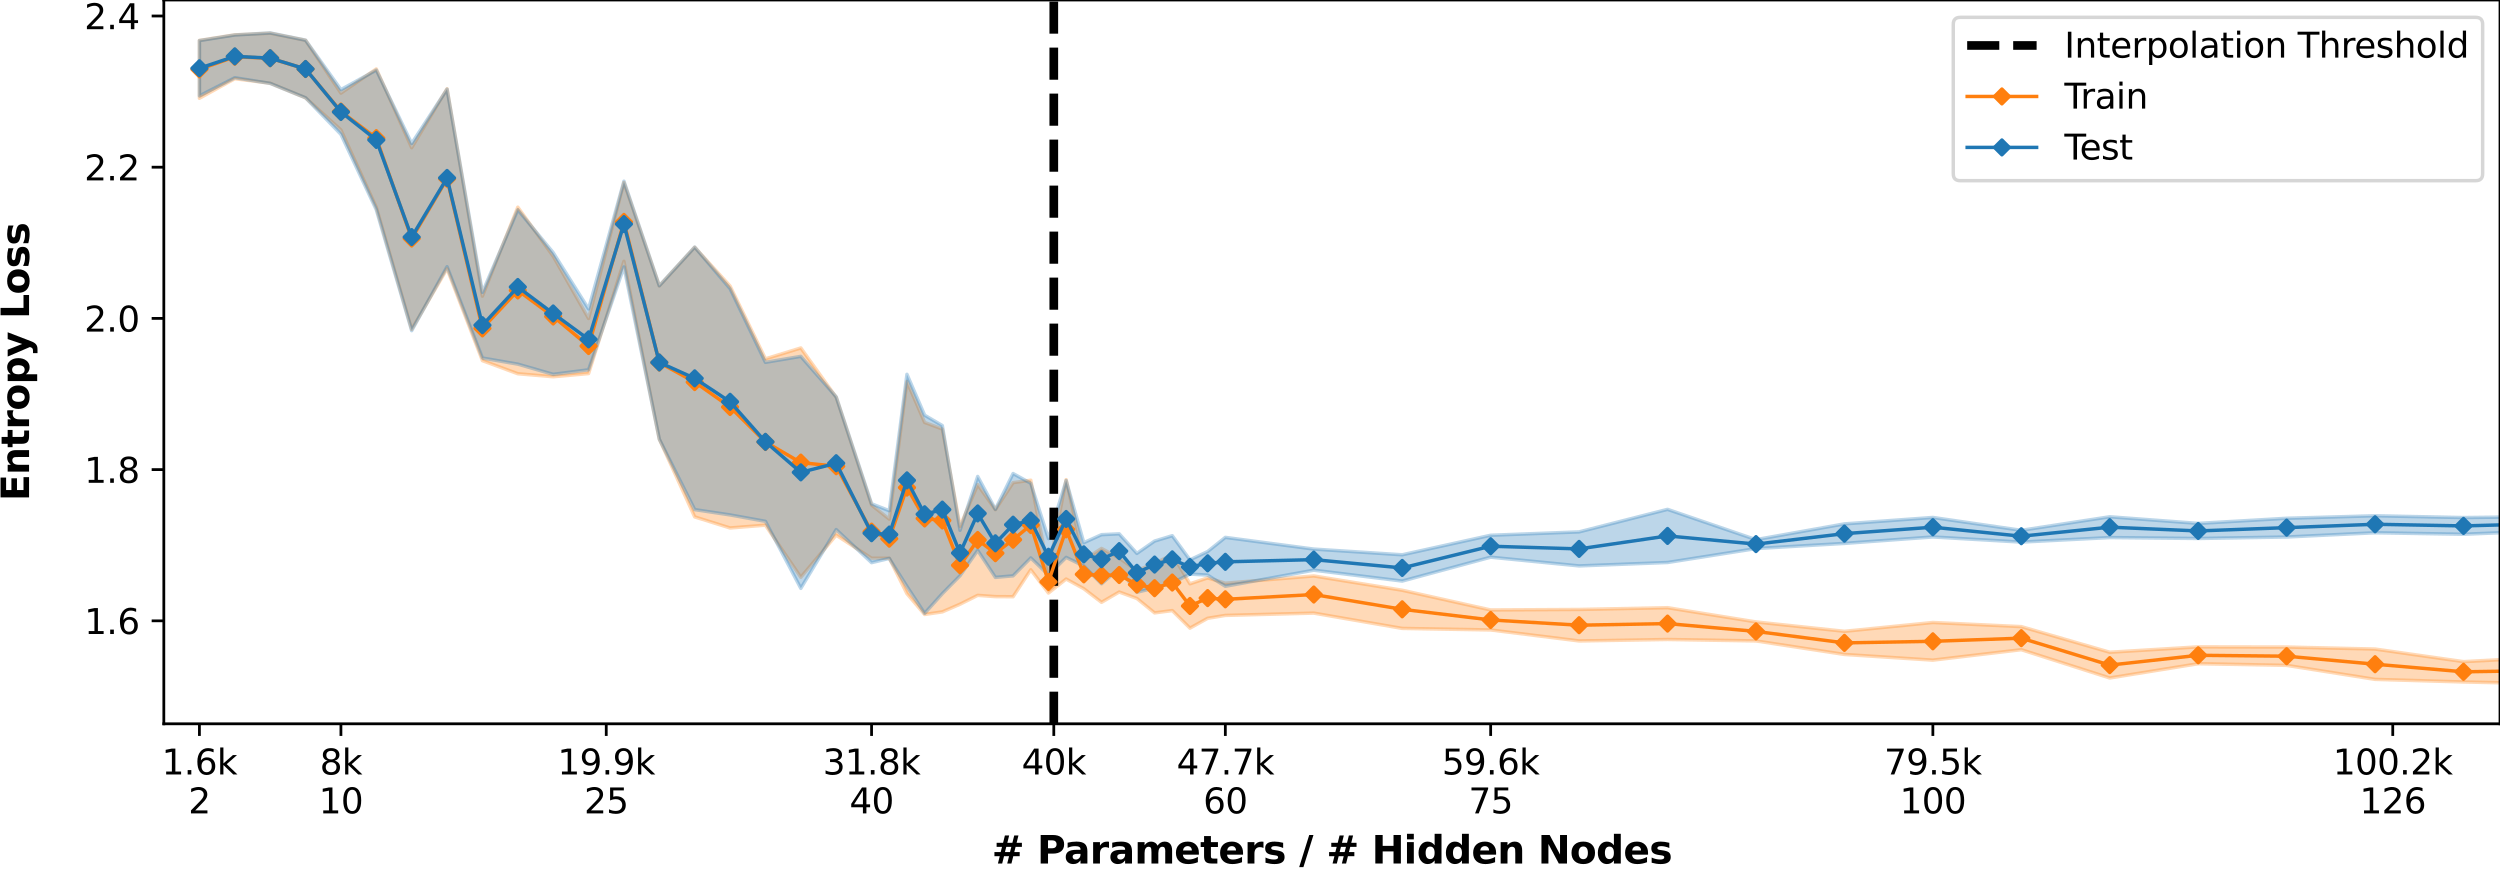 <?xml version="1.0" encoding="utf-8" standalone="no"?>
<!DOCTYPE svg PUBLIC "-//W3C//DTD SVG 1.1//EN"
  "http://www.w3.org/Graphics/SVG/1.1/DTD/svg11.dtd">
<svg xmlns:xlink="http://www.w3.org/1999/xlink" width="720pt" height="252pt" viewBox="0 0 720 252" xmlns="http://www.w3.org/2000/svg" version="1.1">
 <defs>
  <style type="text/css">*{stroke-linejoin: round; stroke-linecap: butt}</style>
 </defs>
 <g id="figure_1">
  <g id="patch_1">
   <path d="M 0 252 
L 720 252 
L 720 0 
L 0 0 
z
" style="fill: #ffffff"/>
  </g>
  <g id="axes_1">
   <g id="patch_2">
    <path d="M 47.18 208.456 
L 720 208.456 
L 720 0 
L 47.18 0 
z
" style="fill: #ffffff"/>
   </g>
   <g id="PolyCollection_1">
    <path d="M 57.432 11.641 
L 57.432 28.31 
L 67.621 22.667 
L 77.809 23.968 
L 87.998 28.157 
L 98.186 37.423 
L 108.375 59.704 
L 118.563 94.859 
L 128.751 77.409 
L 138.94 103.873 
L 149.128 107.638 
L 159.317 108.505 
L 169.505 107.588 
L 179.694 75.253 
L 189.882 126.491 
L 200.07 148.867 
L 210.259 152.06 
L 220.447 151.254 
L 230.636 166.247 
L 240.824 154.132 
L 251.012 160.766 
L 256.107 160.77 
L 261.201 170.983 
L 266.295 176.967 
L 271.389 176.221 
L 276.483 174.015 
L 281.578 171.462 
L 286.672 171.829 
L 291.766 171.864 
L 296.86 164.104 
L 301.955 170.79 
L 307.049 166.762 
L 312.143 169.561 
L 317.237 173.472 
L 322.331 170.497 
L 327.426 172.361 
L 332.52 176.512 
L 337.614 175.846 
L 342.708 180.909 
L 347.802 178.072 
L 352.897 177.242 
L 378.368 176.577 
L 403.839 180.983 
L 429.31 181.429 
L 454.781 184.594 
L 480.252 184.173 
L 505.723 184.589 
L 531.194 188.482 
L 556.665 190.122 
L 582.136 187.114 
L 607.607 195.262 
L 633.078 191.151 
L 658.549 191.627 
L 684.02 195.66 
L 709.491 196.408 
L 734.962 196.966 
L 760.433 197.574 
L 785.904 198.683 
L 811.375 198.981 
L 811.375 192.861 
L 811.375 192.861 
L 785.904 194.076 
L 760.433 192.916 
L 734.962 189.198 
L 709.491 190.553 
L 684.02 186.926 
L 658.549 186.347 
L 633.078 186.296 
L 607.607 187.846 
L 582.136 180.466 
L 556.665 179.272 
L 531.194 181.818 
L 505.723 179.112 
L 480.252 175.013 
L 454.781 175.523 
L 429.31 175.668 
L 403.839 169.987 
L 378.368 165.873 
L 352.897 167.963 
L 347.802 166.429 
L 342.708 168.133 
L 337.614 159.697 
L 332.52 162.285 
L 327.426 164.322 
L 322.331 160.714 
L 317.237 157.949 
L 312.143 161.25 
L 307.049 138.136 
L 301.955 164.397 
L 296.86 138.305 
L 291.766 139.006 
L 286.672 146.803 
L 281.578 139.578 
L 276.483 151.598 
L 271.389 123.565 
L 266.295 121.667 
L 261.201 109.867 
L 256.107 149.514 
L 251.012 145.456 
L 240.824 114.418 
L 230.636 100.213 
L 220.447 103.341 
L 210.259 82.375 
L 200.07 71.219 
L 189.882 82.365 
L 179.694 52.561 
L 169.505 91.726 
L 159.317 73.792 
L 149.128 59.67 
L 138.94 85.292 
L 128.751 25.572 
L 118.563 42.543 
L 108.375 19.856 
L 98.186 26.826 
L 87.998 11.614 
L 77.809 9.566 
L 67.621 10.033 
L 57.432 11.641 
z
" clip-path="url(#pb063b39b25)" style="fill: #ff7f0e; fill-opacity: 0.3; stroke: #ff7f0e; stroke-opacity: 0.3"/>
   </g>
   <g id="PolyCollection_2">
    <path d="M 57.432 11.693 
L 57.432 27.608 
L 67.621 22.382 
L 77.809 24.027 
L 87.998 28.167 
L 98.186 38.695 
L 108.375 60.41 
L 118.563 95.234 
L 128.751 76.809 
L 138.94 103.113 
L 149.128 104.874 
L 159.317 107.811 
L 169.505 106.501 
L 179.694 76.878 
L 189.882 126.488 
L 200.07 146.77 
L 210.259 148.3 
L 220.447 150.142 
L 230.636 169.446 
L 240.824 152.52 
L 251.012 162.042 
L 256.107 160.824 
L 261.201 168.893 
L 266.295 176.636 
L 271.389 170.972 
L 276.483 165.816 
L 281.578 158.522 
L 286.672 166.29 
L 291.766 165.844 
L 296.86 160.682 
L 301.955 165.573 
L 307.049 160.526 
L 312.143 163.014 
L 317.237 168.129 
L 322.331 163.704 
L 327.426 170.566 
L 332.52 169.354 
L 337.614 167.904 
L 342.708 165.333 
L 347.802 165.627 
L 352.897 168.853 
L 378.368 164.214 
L 403.839 167.35 
L 429.31 160.47 
L 454.781 162.985 
L 480.252 162.002 
L 505.723 157.989 
L 531.194 156.504 
L 556.665 154.644 
L 582.136 156.127 
L 607.607 154.821 
L 633.078 155.083 
L 658.549 154.661 
L 684.02 153.435 
L 709.491 153.87 
L 734.962 152.805 
L 760.433 154.185 
L 785.904 152.787 
L 811.375 155.919 
L 811.375 149.634 
L 811.375 149.634 
L 785.904 149.287 
L 760.433 150.001 
L 734.962 148.748 
L 709.491 149.056 
L 684.02 148.542 
L 658.549 149.262 
L 633.078 150.739 
L 607.607 148.829 
L 582.136 152.729 
L 556.665 149.023 
L 531.194 150.879 
L 505.723 155.413 
L 480.252 146.693 
L 454.781 153.183 
L 429.31 154.154 
L 403.839 159.777 
L 378.368 158.134 
L 352.897 154.764 
L 347.802 158.843 
L 342.708 161.23 
L 337.614 154.282 
L 332.52 155.829 
L 327.426 159.379 
L 322.331 153.741 
L 317.237 153.986 
L 312.143 156.29 
L 307.049 138.402 
L 301.955 155.109 
L 296.86 139.183 
L 291.766 136.378 
L 286.672 146.65 
L 281.578 137.219 
L 276.483 152.729 
L 271.389 122.568 
L 266.295 119.574 
L 261.201 107.801 
L 256.107 147.082 
L 251.012 145.081 
L 240.824 114.288 
L 230.636 102.629 
L 220.447 104.354 
L 210.259 83.134 
L 200.07 71.153 
L 189.882 82.277 
L 179.694 52.189 
L 169.505 88.964 
L 159.317 72.748 
L 149.128 60.431 
L 138.94 84.196 
L 128.751 25.686 
L 118.563 41.317 
L 108.375 20.187 
L 98.186 25.801 
L 87.998 11.562 
L 77.809 9.475 
L 67.621 10.078 
L 57.432 11.693 
z
" clip-path="url(#pb063b39b25)" style="fill: #1f77b4; fill-opacity: 0.3; stroke: #1f77b4; stroke-opacity: 0.3"/>
   </g>
   <g id="matplotlib.axis_1">
    <g id="xtick_1">
     <g id="line2d_1">
      <defs>
       <path id="m20e41ea8ef" d="M 0 0 
L 0 3.5 
" style="stroke: #000000; stroke-width: 0.8"/>
      </defs>
      <g>
       <use xlink:href="#m20e41ea8ef" x="57.432" y="208.456" style="stroke: #000000; stroke-width: 0.8"/>
      </g>
     </g>
     <g id="text_1">
      <!-- 1.6k -->
      <g transform="translate(46.586 223.054)scale(0.1 -0.1)">
       <defs>
        <path id="DejaVuSans-31" d="M 794 531 
L 1825 531 
L 1825 4091 
L 703 3866 
L 703 4441 
L 1819 4666 
L 2450 4666 
L 2450 531 
L 3481 531 
L 3481 0 
L 794 0 
L 794 531 
z
" transform="scale(0.016)"/>
        <path id="DejaVuSans-2e" d="M 684 794 
L 1344 794 
L 1344 0 
L 684 0 
L 684 794 
z
" transform="scale(0.016)"/>
        <path id="DejaVuSans-36" d="M 2113 2584 
Q 1688 2584 1439 2293 
Q 1191 2003 1191 1497 
Q 1191 994 1439 701 
Q 1688 409 2113 409 
Q 2538 409 2786 701 
Q 3034 994 3034 1497 
Q 3034 2003 2786 2293 
Q 2538 2584 2113 2584 
z
M 3366 4563 
L 3366 3988 
Q 3128 4100 2886 4159 
Q 2644 4219 2406 4219 
Q 1781 4219 1451 3797 
Q 1122 3375 1075 2522 
Q 1259 2794 1537 2939 
Q 1816 3084 2150 3084 
Q 2853 3084 3261 2657 
Q 3669 2231 3669 1497 
Q 3669 778 3244 343 
Q 2819 -91 2113 -91 
Q 1303 -91 875 529 
Q 447 1150 447 2328 
Q 447 3434 972 4092 
Q 1497 4750 2381 4750 
Q 2619 4750 2861 4703 
Q 3103 4656 3366 4563 
z
" transform="scale(0.016)"/>
        <path id="DejaVuSans-6b" d="M 581 4863 
L 1159 4863 
L 1159 1991 
L 2875 3500 
L 3609 3500 
L 1753 1863 
L 3688 0 
L 2938 0 
L 1159 1709 
L 1159 0 
L 581 0 
L 581 4863 
z
" transform="scale(0.016)"/>
       </defs>
       <use xlink:href="#DejaVuSans-31"/>
       <use xlink:href="#DejaVuSans-2e" x="63.623"/>
       <use xlink:href="#DejaVuSans-36" x="95.41"/>
       <use xlink:href="#DejaVuSans-6b" x="159.033"/>
      </g>
      <!-- 2 -->
      <g transform="translate(54.251 234.252)scale(0.1 -0.1)">
       <defs>
        <path id="DejaVuSans-32" d="M 1228 531 
L 3431 531 
L 3431 0 
L 469 0 
L 469 531 
Q 828 903 1448 1529 
Q 2069 2156 2228 2338 
Q 2531 2678 2651 2914 
Q 2772 3150 2772 3378 
Q 2772 3750 2511 3984 
Q 2250 4219 1831 4219 
Q 1534 4219 1204 4116 
Q 875 4013 500 3803 
L 500 4441 
Q 881 4594 1212 4672 
Q 1544 4750 1819 4750 
Q 2544 4750 2975 4387 
Q 3406 4025 3406 3419 
Q 3406 3131 3298 2873 
Q 3191 2616 2906 2266 
Q 2828 2175 2409 1742 
Q 1991 1309 1228 531 
z
" transform="scale(0.016)"/>
       </defs>
       <use xlink:href="#DejaVuSans-32"/>
      </g>
     </g>
    </g>
    <g id="xtick_2">
     <g id="line2d_2">
      <g>
       <use xlink:href="#m20e41ea8ef" x="98.186" y="208.456" style="stroke: #000000; stroke-width: 0.8"/>
      </g>
     </g>
     <g id="text_2">
      <!-- 8k -->
      <g transform="translate(92.11 223.054)scale(0.1 -0.1)">
       <defs>
        <path id="DejaVuSans-38" d="M 2034 2216 
Q 1584 2216 1326 1975 
Q 1069 1734 1069 1313 
Q 1069 891 1326 650 
Q 1584 409 2034 409 
Q 2484 409 2743 651 
Q 3003 894 3003 1313 
Q 3003 1734 2745 1975 
Q 2488 2216 2034 2216 
z
M 1403 2484 
Q 997 2584 770 2862 
Q 544 3141 544 3541 
Q 544 4100 942 4425 
Q 1341 4750 2034 4750 
Q 2731 4750 3128 4425 
Q 3525 4100 3525 3541 
Q 3525 3141 3298 2862 
Q 3072 2584 2669 2484 
Q 3125 2378 3379 2068 
Q 3634 1759 3634 1313 
Q 3634 634 3220 271 
Q 2806 -91 2034 -91 
Q 1263 -91 848 271 
Q 434 634 434 1313 
Q 434 1759 690 2068 
Q 947 2378 1403 2484 
z
M 1172 3481 
Q 1172 3119 1398 2916 
Q 1625 2713 2034 2713 
Q 2441 2713 2670 2916 
Q 2900 3119 2900 3481 
Q 2900 3844 2670 4047 
Q 2441 4250 2034 4250 
Q 1625 4250 1398 4047 
Q 1172 3844 1172 3481 
z
" transform="scale(0.016)"/>
       </defs>
       <use xlink:href="#DejaVuSans-38"/>
       <use xlink:href="#DejaVuSans-6b" x="63.623"/>
      </g>
      <!-- 10 -->
      <g transform="translate(91.824 234.252)scale(0.1 -0.1)">
       <defs>
        <path id="DejaVuSans-30" d="M 2034 4250 
Q 1547 4250 1301 3770 
Q 1056 3291 1056 2328 
Q 1056 1369 1301 889 
Q 1547 409 2034 409 
Q 2525 409 2770 889 
Q 3016 1369 3016 2328 
Q 3016 3291 2770 3770 
Q 2525 4250 2034 4250 
z
M 2034 4750 
Q 2819 4750 3233 4129 
Q 3647 3509 3647 2328 
Q 3647 1150 3233 529 
Q 2819 -91 2034 -91 
Q 1250 -91 836 529 
Q 422 1150 422 2328 
Q 422 3509 836 4129 
Q 1250 4750 2034 4750 
z
" transform="scale(0.016)"/>
       </defs>
       <use xlink:href="#DejaVuSans-31"/>
       <use xlink:href="#DejaVuSans-30" x="63.623"/>
      </g>
     </g>
    </g>
    <g id="xtick_3">
     <g id="line2d_3">
      <g>
       <use xlink:href="#m20e41ea8ef" x="174.599" y="208.456" style="stroke: #000000; stroke-width: 0.8"/>
      </g>
     </g>
     <g id="text_3">
      <!-- 19.9k -->
      <g transform="translate(160.571 223.054)scale(0.1 -0.1)">
       <defs>
        <path id="DejaVuSans-39" d="M 703 97 
L 703 672 
Q 941 559 1184 500 
Q 1428 441 1663 441 
Q 2288 441 2617 861 
Q 2947 1281 2994 2138 
Q 2813 1869 2534 1725 
Q 2256 1581 1919 1581 
Q 1219 1581 811 2004 
Q 403 2428 403 3163 
Q 403 3881 828 4315 
Q 1253 4750 1959 4750 
Q 2769 4750 3195 4129 
Q 3622 3509 3622 2328 
Q 3622 1225 3098 567 
Q 2575 -91 1691 -91 
Q 1453 -91 1209 -44 
Q 966 3 703 97 
z
M 1959 2075 
Q 2384 2075 2632 2365 
Q 2881 2656 2881 3163 
Q 2881 3666 2632 3958 
Q 2384 4250 1959 4250 
Q 1534 4250 1286 3958 
Q 1038 3666 1038 3163 
Q 1038 2656 1286 2365 
Q 1534 2075 1959 2075 
z
" transform="scale(0.016)"/>
       </defs>
       <use xlink:href="#DejaVuSans-31"/>
       <use xlink:href="#DejaVuSans-39" x="63.623"/>
       <use xlink:href="#DejaVuSans-2e" x="127.246"/>
       <use xlink:href="#DejaVuSans-39" x="159.033"/>
       <use xlink:href="#DejaVuSans-6b" x="222.656"/>
      </g>
      <!-- 25 -->
      <g transform="translate(168.237 234.252)scale(0.1 -0.1)">
       <defs>
        <path id="DejaVuSans-35" d="M 691 4666 
L 3169 4666 
L 3169 4134 
L 1269 4134 
L 1269 2991 
Q 1406 3038 1543 3061 
Q 1681 3084 1819 3084 
Q 2600 3084 3056 2656 
Q 3513 2228 3513 1497 
Q 3513 744 3044 326 
Q 2575 -91 1722 -91 
Q 1428 -91 1123 -41 
Q 819 9 494 109 
L 494 744 
Q 775 591 1075 516 
Q 1375 441 1709 441 
Q 2250 441 2565 725 
Q 2881 1009 2881 1497 
Q 2881 1984 2565 2268 
Q 2250 2553 1709 2553 
Q 1456 2553 1204 2497 
Q 953 2441 691 2322 
L 691 4666 
z
" transform="scale(0.016)"/>
       </defs>
       <use xlink:href="#DejaVuSans-32"/>
       <use xlink:href="#DejaVuSans-35" x="63.623"/>
      </g>
     </g>
    </g>
    <g id="xtick_4">
     <g id="line2d_4">
      <g>
       <use xlink:href="#m20e41ea8ef" x="251.012" y="208.456" style="stroke: #000000; stroke-width: 0.8"/>
      </g>
     </g>
     <g id="text_4">
      <!-- 31.8k -->
      <g transform="translate(236.984 223.054)scale(0.1 -0.1)">
       <defs>
        <path id="DejaVuSans-33" d="M 2597 2516 
Q 3050 2419 3304 2112 
Q 3559 1806 3559 1356 
Q 3559 666 3084 287 
Q 2609 -91 1734 -91 
Q 1441 -91 1130 -33 
Q 819 25 488 141 
L 488 750 
Q 750 597 1062 519 
Q 1375 441 1716 441 
Q 2309 441 2620 675 
Q 2931 909 2931 1356 
Q 2931 1769 2642 2001 
Q 2353 2234 1838 2234 
L 1294 2234 
L 1294 2753 
L 1863 2753 
Q 2328 2753 2575 2939 
Q 2822 3125 2822 3475 
Q 2822 3834 2567 4026 
Q 2313 4219 1838 4219 
Q 1578 4219 1281 4162 
Q 984 4106 628 3988 
L 628 4550 
Q 988 4650 1302 4700 
Q 1616 4750 1894 4750 
Q 2613 4750 3031 4423 
Q 3450 4097 3450 3541 
Q 3450 3153 3228 2886 
Q 3006 2619 2597 2516 
z
" transform="scale(0.016)"/>
       </defs>
       <use xlink:href="#DejaVuSans-33"/>
       <use xlink:href="#DejaVuSans-31" x="63.623"/>
       <use xlink:href="#DejaVuSans-2e" x="127.246"/>
       <use xlink:href="#DejaVuSans-38" x="159.033"/>
       <use xlink:href="#DejaVuSans-6b" x="222.656"/>
      </g>
      <!-- 40 -->
      <g transform="translate(244.65 234.252)scale(0.1 -0.1)">
       <defs>
        <path id="DejaVuSans-34" d="M 2419 4116 
L 825 1625 
L 2419 1625 
L 2419 4116 
z
M 2253 4666 
L 3047 4666 
L 3047 1625 
L 3713 1625 
L 3713 1100 
L 3047 1100 
L 3047 0 
L 2419 0 
L 2419 1100 
L 313 1100 
L 313 1709 
L 2253 4666 
z
" transform="scale(0.016)"/>
       </defs>
       <use xlink:href="#DejaVuSans-34"/>
       <use xlink:href="#DejaVuSans-30" x="63.623"/>
      </g>
     </g>
    </g>
    <g id="xtick_5">
     <g id="line2d_5">
      <g>
       <use xlink:href="#m20e41ea8ef" x="352.897" y="208.456" style="stroke: #000000; stroke-width: 0.8"/>
      </g>
     </g>
     <g id="text_5">
      <!-- 47.7k -->
      <g transform="translate(338.868 223.054)scale(0.1 -0.1)">
       <defs>
        <path id="DejaVuSans-37" d="M 525 4666 
L 3525 4666 
L 3525 4397 
L 1831 0 
L 1172 0 
L 2766 4134 
L 525 4134 
L 525 4666 
z
" transform="scale(0.016)"/>
       </defs>
       <use xlink:href="#DejaVuSans-34"/>
       <use xlink:href="#DejaVuSans-37" x="63.623"/>
       <use xlink:href="#DejaVuSans-2e" x="127.246"/>
       <use xlink:href="#DejaVuSans-37" x="159.033"/>
       <use xlink:href="#DejaVuSans-6b" x="222.656"/>
      </g>
      <!-- 60 -->
      <g transform="translate(346.534 234.252)scale(0.1 -0.1)">
       <use xlink:href="#DejaVuSans-36"/>
       <use xlink:href="#DejaVuSans-30" x="63.623"/>
      </g>
     </g>
    </g>
    <g id="xtick_6">
     <g id="line2d_6">
      <g>
       <use xlink:href="#m20e41ea8ef" x="429.31" y="208.456" style="stroke: #000000; stroke-width: 0.8"/>
      </g>
     </g>
     <g id="text_6">
      <!-- 59.6k -->
      <g transform="translate(415.282 223.054)scale(0.1 -0.1)">
       <use xlink:href="#DejaVuSans-35"/>
       <use xlink:href="#DejaVuSans-39" x="63.623"/>
       <use xlink:href="#DejaVuSans-2e" x="127.246"/>
       <use xlink:href="#DejaVuSans-36" x="159.033"/>
       <use xlink:href="#DejaVuSans-6b" x="222.656"/>
      </g>
      <!-- 75 -->
      <g transform="translate(422.947 234.252)scale(0.1 -0.1)">
       <use xlink:href="#DejaVuSans-37"/>
       <use xlink:href="#DejaVuSans-35" x="63.623"/>
      </g>
     </g>
    </g>
    <g id="xtick_7">
     <g id="line2d_7">
      <g>
       <use xlink:href="#m20e41ea8ef" x="556.665" y="208.456" style="stroke: #000000; stroke-width: 0.8"/>
      </g>
     </g>
     <g id="text_7">
      <!-- 79.5k -->
      <g transform="translate(542.637 223.054)scale(0.1 -0.1)">
       <use xlink:href="#DejaVuSans-37"/>
       <use xlink:href="#DejaVuSans-39" x="63.623"/>
       <use xlink:href="#DejaVuSans-2e" x="127.246"/>
       <use xlink:href="#DejaVuSans-35" x="159.033"/>
       <use xlink:href="#DejaVuSans-6b" x="222.656"/>
      </g>
      <!-- 100 -->
      <g transform="translate(547.121 234.252)scale(0.1 -0.1)">
       <use xlink:href="#DejaVuSans-31"/>
       <use xlink:href="#DejaVuSans-30" x="63.623"/>
       <use xlink:href="#DejaVuSans-30" x="127.246"/>
      </g>
     </g>
    </g>
    <g id="xtick_8">
     <g id="line2d_8">
      <g>
       <use xlink:href="#m20e41ea8ef" x="689.114" y="208.456" style="stroke: #000000; stroke-width: 0.8"/>
      </g>
     </g>
     <g id="text_8">
      <!-- 100.2k -->
      <g transform="translate(671.905 223.054)scale(0.1 -0.1)">
       <use xlink:href="#DejaVuSans-31"/>
       <use xlink:href="#DejaVuSans-30" x="63.623"/>
       <use xlink:href="#DejaVuSans-30" x="127.246"/>
       <use xlink:href="#DejaVuSans-2e" x="190.869"/>
       <use xlink:href="#DejaVuSans-32" x="222.656"/>
       <use xlink:href="#DejaVuSans-6b" x="286.279"/>
      </g>
      <!-- 126 -->
      <g transform="translate(679.571 234.252)scale(0.1 -0.1)">
       <use xlink:href="#DejaVuSans-31"/>
       <use xlink:href="#DejaVuSans-32" x="63.623"/>
       <use xlink:href="#DejaVuSans-36" x="127.246"/>
      </g>
     </g>
    </g>
    <g id="xtick_9">
     <g id="line2d_9">
      <g>
       <use xlink:href="#m20e41ea8ef" x="303.492" y="208.456" style="stroke: #000000; stroke-width: 0.8"/>
      </g>
     </g>
     <g id="text_9">
      <!-- 40k -->
      <g transform="translate(294.235 223.054)scale(0.1 -0.1)">
       <use xlink:href="#DejaVuSans-34"/>
       <use xlink:href="#DejaVuSans-30" x="63.623"/>
       <use xlink:href="#DejaVuSans-6b" x="127.246"/>
      </g>
     </g>
    </g>
    <g id="text_10">
     <!-- # Parameters / # Hidden Nodes -->
     <g transform="translate(285.631 248.69)scale(0.11 -0.11)">
      <defs>
       <path id="DejaVuSans-Bold-23" d="M 2847 4594 
L 2547 3391 
L 3372 3391 
L 3675 4594 
L 4366 4594 
L 4063 3391 
L 4928 3391 
L 4928 2725 
L 3897 2725 
L 3681 1869 
L 4569 1869 
L 4569 1197 
L 3519 1197 
L 3219 0 
L 2528 0 
L 2828 1197 
L 2003 1197 
L 1703 0 
L 1006 0 
L 1306 1197 
L 434 1197 
L 434 1869 
L 1459 1869 
L 1678 2725 
L 794 2725 
L 794 3391 
L 1850 3391 
L 2150 4594 
L 2847 4594 
z
M 3200 2725 
L 2375 2725 
L 2156 1869 
L 2981 1869 
L 3200 2725 
z
" transform="scale(0.016)"/>
       <path id="DejaVuSans-Bold-20" transform="scale(0.016)"/>
       <path id="DejaVuSans-Bold-50" d="M 588 4666 
L 2584 4666 
Q 3475 4666 3951 4270 
Q 4428 3875 4428 3144 
Q 4428 2409 3951 2014 
Q 3475 1619 2584 1619 
L 1791 1619 
L 1791 0 
L 588 0 
L 588 4666 
z
M 1791 3794 
L 1791 2491 
L 2456 2491 
Q 2806 2491 2997 2661 
Q 3188 2831 3188 3144 
Q 3188 3456 2997 3625 
Q 2806 3794 2456 3794 
L 1791 3794 
z
" transform="scale(0.016)"/>
       <path id="DejaVuSans-Bold-61" d="M 2106 1575 
Q 1756 1575 1579 1456 
Q 1403 1338 1403 1106 
Q 1403 894 1545 773 
Q 1688 653 1941 653 
Q 2256 653 2472 879 
Q 2688 1106 2688 1447 
L 2688 1575 
L 2106 1575 
z
M 3816 1997 
L 3816 0 
L 2688 0 
L 2688 519 
Q 2463 200 2181 54 
Q 1900 -91 1497 -91 
Q 953 -91 614 226 
Q 275 544 275 1050 
Q 275 1666 698 1953 
Q 1122 2241 2028 2241 
L 2688 2241 
L 2688 2328 
Q 2688 2594 2478 2717 
Q 2269 2841 1825 2841 
Q 1466 2841 1156 2769 
Q 847 2697 581 2553 
L 581 3406 
Q 941 3494 1303 3539 
Q 1666 3584 2028 3584 
Q 2975 3584 3395 3211 
Q 3816 2838 3816 1997 
z
" transform="scale(0.016)"/>
       <path id="DejaVuSans-Bold-72" d="M 3138 2547 
Q 2991 2616 2845 2648 
Q 2700 2681 2553 2681 
Q 2122 2681 1889 2404 
Q 1656 2128 1656 1613 
L 1656 0 
L 538 0 
L 538 3500 
L 1656 3500 
L 1656 2925 
Q 1872 3269 2151 3426 
Q 2431 3584 2822 3584 
Q 2878 3584 2943 3579 
Q 3009 3575 3134 3559 
L 3138 2547 
z
" transform="scale(0.016)"/>
       <path id="DejaVuSans-Bold-6d" d="M 3781 2919 
Q 3994 3244 4286 3414 
Q 4578 3584 4928 3584 
Q 5531 3584 5847 3212 
Q 6163 2841 6163 2131 
L 6163 0 
L 5038 0 
L 5038 1825 
Q 5041 1866 5042 1909 
Q 5044 1953 5044 2034 
Q 5044 2406 4934 2573 
Q 4825 2741 4581 2741 
Q 4263 2741 4089 2478 
Q 3916 2216 3909 1719 
L 3909 0 
L 2784 0 
L 2784 1825 
Q 2784 2406 2684 2573 
Q 2584 2741 2328 2741 
Q 2006 2741 1831 2477 
Q 1656 2213 1656 1722 
L 1656 0 
L 531 0 
L 531 3500 
L 1656 3500 
L 1656 2988 
Q 1863 3284 2130 3434 
Q 2397 3584 2719 3584 
Q 3081 3584 3359 3409 
Q 3638 3234 3781 2919 
z
" transform="scale(0.016)"/>
       <path id="DejaVuSans-Bold-65" d="M 4031 1759 
L 4031 1441 
L 1416 1441 
Q 1456 1047 1700 850 
Q 1944 653 2381 653 
Q 2734 653 3104 758 
Q 3475 863 3866 1075 
L 3866 213 
Q 3469 63 3072 -14 
Q 2675 -91 2278 -91 
Q 1328 -91 801 392 
Q 275 875 275 1747 
Q 275 2603 792 3093 
Q 1309 3584 2216 3584 
Q 3041 3584 3536 3087 
Q 4031 2591 4031 1759 
z
M 2881 2131 
Q 2881 2450 2695 2645 
Q 2509 2841 2209 2841 
Q 1884 2841 1681 2658 
Q 1478 2475 1428 2131 
L 2881 2131 
z
" transform="scale(0.016)"/>
       <path id="DejaVuSans-Bold-74" d="M 1759 4494 
L 1759 3500 
L 2913 3500 
L 2913 2700 
L 1759 2700 
L 1759 1216 
Q 1759 972 1856 886 
Q 1953 800 2241 800 
L 2816 800 
L 2816 0 
L 1856 0 
Q 1194 0 917 276 
Q 641 553 641 1216 
L 641 2700 
L 84 2700 
L 84 3500 
L 641 3500 
L 641 4494 
L 1759 4494 
z
" transform="scale(0.016)"/>
       <path id="DejaVuSans-Bold-73" d="M 3272 3391 
L 3272 2541 
Q 2913 2691 2578 2766 
Q 2244 2841 1947 2841 
Q 1628 2841 1473 2761 
Q 1319 2681 1319 2516 
Q 1319 2381 1436 2309 
Q 1553 2238 1856 2203 
L 2053 2175 
Q 2913 2066 3209 1816 
Q 3506 1566 3506 1031 
Q 3506 472 3093 190 
Q 2681 -91 1863 -91 
Q 1516 -91 1145 -36 
Q 775 19 384 128 
L 384 978 
Q 719 816 1070 734 
Q 1422 653 1784 653 
Q 2113 653 2278 743 
Q 2444 834 2444 1013 
Q 2444 1163 2330 1236 
Q 2216 1309 1875 1350 
L 1678 1375 
Q 931 1469 631 1722 
Q 331 1975 331 2491 
Q 331 3047 712 3315 
Q 1094 3584 1881 3584 
Q 2191 3584 2531 3537 
Q 2872 3491 3272 3391 
z
" transform="scale(0.016)"/>
       <path id="DejaVuSans-Bold-2f" d="M 1644 4666 
L 2338 4666 
L 691 -594 
L 0 -594 
L 1644 4666 
z
" transform="scale(0.016)"/>
       <path id="DejaVuSans-Bold-48" d="M 588 4666 
L 1791 4666 
L 1791 2888 
L 3566 2888 
L 3566 4666 
L 4769 4666 
L 4769 0 
L 3566 0 
L 3566 1978 
L 1791 1978 
L 1791 0 
L 588 0 
L 588 4666 
z
" transform="scale(0.016)"/>
       <path id="DejaVuSans-Bold-69" d="M 538 3500 
L 1656 3500 
L 1656 0 
L 538 0 
L 538 3500 
z
M 538 4863 
L 1656 4863 
L 1656 3950 
L 538 3950 
L 538 4863 
z
" transform="scale(0.016)"/>
       <path id="DejaVuSans-Bold-64" d="M 2919 2988 
L 2919 4863 
L 4044 4863 
L 4044 0 
L 2919 0 
L 2919 506 
Q 2688 197 2409 53 
Q 2131 -91 1766 -91 
Q 1119 -91 703 423 
Q 288 938 288 1747 
Q 288 2556 703 3070 
Q 1119 3584 1766 3584 
Q 2128 3584 2408 3439 
Q 2688 3294 2919 2988 
z
M 2181 722 
Q 2541 722 2730 984 
Q 2919 1247 2919 1747 
Q 2919 2247 2730 2509 
Q 2541 2772 2181 2772 
Q 1825 2772 1636 2509 
Q 1447 2247 1447 1747 
Q 1447 1247 1636 984 
Q 1825 722 2181 722 
z
" transform="scale(0.016)"/>
       <path id="DejaVuSans-Bold-6e" d="M 4056 2131 
L 4056 0 
L 2931 0 
L 2931 347 
L 2931 1631 
Q 2931 2084 2911 2256 
Q 2891 2428 2841 2509 
Q 2775 2619 2662 2680 
Q 2550 2741 2406 2741 
Q 2056 2741 1856 2470 
Q 1656 2200 1656 1722 
L 1656 0 
L 538 0 
L 538 3500 
L 1656 3500 
L 1656 2988 
Q 1909 3294 2193 3439 
Q 2478 3584 2822 3584 
Q 3428 3584 3742 3212 
Q 4056 2841 4056 2131 
z
" transform="scale(0.016)"/>
       <path id="DejaVuSans-Bold-4e" d="M 588 4666 
L 1931 4666 
L 3628 1466 
L 3628 4666 
L 4769 4666 
L 4769 0 
L 3425 0 
L 1728 3200 
L 1728 0 
L 588 0 
L 588 4666 
z
" transform="scale(0.016)"/>
       <path id="DejaVuSans-Bold-6f" d="M 2203 2784 
Q 1831 2784 1636 2517 
Q 1441 2250 1441 1747 
Q 1441 1244 1636 976 
Q 1831 709 2203 709 
Q 2569 709 2762 976 
Q 2956 1244 2956 1747 
Q 2956 2250 2762 2517 
Q 2569 2784 2203 2784 
z
M 2203 3584 
Q 3106 3584 3614 3096 
Q 4122 2609 4122 1747 
Q 4122 884 3614 396 
Q 3106 -91 2203 -91 
Q 1297 -91 786 396 
Q 275 884 275 1747 
Q 275 2609 786 3096 
Q 1297 3584 2203 3584 
z
" transform="scale(0.016)"/>
      </defs>
      <use xlink:href="#DejaVuSans-Bold-23"/>
      <use xlink:href="#DejaVuSans-Bold-20" x="83.789"/>
      <use xlink:href="#DejaVuSans-Bold-50" x="118.604"/>
      <use xlink:href="#DejaVuSans-Bold-61" x="189.27"/>
      <use xlink:href="#DejaVuSans-Bold-72" x="256.75"/>
      <use xlink:href="#DejaVuSans-Bold-61" x="306.066"/>
      <use xlink:href="#DejaVuSans-Bold-6d" x="373.547"/>
      <use xlink:href="#DejaVuSans-Bold-65" x="477.746"/>
      <use xlink:href="#DejaVuSans-Bold-74" x="545.568"/>
      <use xlink:href="#DejaVuSans-Bold-65" x="593.371"/>
      <use xlink:href="#DejaVuSans-Bold-72" x="661.193"/>
      <use xlink:href="#DejaVuSans-Bold-73" x="710.51"/>
      <use xlink:href="#DejaVuSans-Bold-20" x="770.031"/>
      <use xlink:href="#DejaVuSans-Bold-2f" x="804.846"/>
      <use xlink:href="#DejaVuSans-Bold-20" x="841.369"/>
      <use xlink:href="#DejaVuSans-Bold-23" x="876.184"/>
      <use xlink:href="#DejaVuSans-Bold-20" x="959.973"/>
      <use xlink:href="#DejaVuSans-Bold-48" x="994.787"/>
      <use xlink:href="#DejaVuSans-Bold-69" x="1078.479"/>
      <use xlink:href="#DejaVuSans-Bold-64" x="1112.756"/>
      <use xlink:href="#DejaVuSans-Bold-64" x="1184.338"/>
      <use xlink:href="#DejaVuSans-Bold-65" x="1255.92"/>
      <use xlink:href="#DejaVuSans-Bold-6e" x="1323.742"/>
      <use xlink:href="#DejaVuSans-Bold-20" x="1394.934"/>
      <use xlink:href="#DejaVuSans-Bold-4e" x="1429.748"/>
      <use xlink:href="#DejaVuSans-Bold-6f" x="1513.439"/>
      <use xlink:href="#DejaVuSans-Bold-64" x="1582.141"/>
      <use xlink:href="#DejaVuSans-Bold-65" x="1653.723"/>
      <use xlink:href="#DejaVuSans-Bold-73" x="1721.545"/>
     </g>
    </g>
   </g>
   <g id="matplotlib.axis_2">
    <g id="ytick_1">
     <g id="line2d_10">
      <defs>
       <path id="ma8e701044a" d="M 0 0 
L -3.5 0 
" style="stroke: #000000; stroke-width: 0.8"/>
      </defs>
      <g>
       <use xlink:href="#ma8e701044a" x="47.18" y="178.797" style="stroke: #000000; stroke-width: 0.8"/>
      </g>
     </g>
     <g id="text_11">
      <!--    1.6 -->
      <g transform="translate(14.742 182.596)scale(0.1 -0.1)">
       <defs>
        <path id="DejaVuSans-20" transform="scale(0.016)"/>
       </defs>
       <use xlink:href="#DejaVuSans-20"/>
       <use xlink:href="#DejaVuSans-20" x="31.787"/>
       <use xlink:href="#DejaVuSans-20" x="63.574"/>
       <use xlink:href="#DejaVuSans-31" x="95.361"/>
       <use xlink:href="#DejaVuSans-2e" x="158.984"/>
       <use xlink:href="#DejaVuSans-36" x="190.771"/>
      </g>
     </g>
    </g>
    <g id="ytick_2">
     <g id="line2d_11">
      <g>
       <use xlink:href="#ma8e701044a" x="47.18" y="135.25" style="stroke: #000000; stroke-width: 0.8"/>
      </g>
     </g>
     <g id="text_12">
      <!--    1.8 -->
      <g transform="translate(14.742 139.05)scale(0.1 -0.1)">
       <use xlink:href="#DejaVuSans-20"/>
       <use xlink:href="#DejaVuSans-20" x="31.787"/>
       <use xlink:href="#DejaVuSans-20" x="63.574"/>
       <use xlink:href="#DejaVuSans-31" x="95.361"/>
       <use xlink:href="#DejaVuSans-2e" x="158.984"/>
       <use xlink:href="#DejaVuSans-38" x="190.771"/>
      </g>
     </g>
    </g>
    <g id="ytick_3">
     <g id="line2d_12">
      <g>
       <use xlink:href="#ma8e701044a" x="47.18" y="91.704" style="stroke: #000000; stroke-width: 0.8"/>
      </g>
     </g>
     <g id="text_13">
      <!--    2.0 -->
      <g transform="translate(14.742 95.503)scale(0.1 -0.1)">
       <use xlink:href="#DejaVuSans-20"/>
       <use xlink:href="#DejaVuSans-20" x="31.787"/>
       <use xlink:href="#DejaVuSans-20" x="63.574"/>
       <use xlink:href="#DejaVuSans-32" x="95.361"/>
       <use xlink:href="#DejaVuSans-2e" x="158.984"/>
       <use xlink:href="#DejaVuSans-30" x="190.771"/>
      </g>
     </g>
    </g>
    <g id="ytick_4">
     <g id="line2d_13">
      <g>
       <use xlink:href="#ma8e701044a" x="47.18" y="48.157" style="stroke: #000000; stroke-width: 0.8"/>
      </g>
     </g>
     <g id="text_14">
      <!--    2.2 -->
      <g transform="translate(14.742 51.956)scale(0.1 -0.1)">
       <use xlink:href="#DejaVuSans-20"/>
       <use xlink:href="#DejaVuSans-20" x="31.787"/>
       <use xlink:href="#DejaVuSans-20" x="63.574"/>
       <use xlink:href="#DejaVuSans-32" x="95.361"/>
       <use xlink:href="#DejaVuSans-2e" x="158.984"/>
       <use xlink:href="#DejaVuSans-32" x="190.771"/>
      </g>
     </g>
    </g>
    <g id="ytick_5">
     <g id="line2d_14">
      <g>
       <use xlink:href="#ma8e701044a" x="47.18" y="4.61" style="stroke: #000000; stroke-width: 0.8"/>
      </g>
     </g>
     <g id="text_15">
      <!--    2.4 -->
      <g transform="translate(14.742 8.409)scale(0.1 -0.1)">
       <use xlink:href="#DejaVuSans-20"/>
       <use xlink:href="#DejaVuSans-20" x="31.787"/>
       <use xlink:href="#DejaVuSans-20" x="63.574"/>
       <use xlink:href="#DejaVuSans-32" x="95.361"/>
       <use xlink:href="#DejaVuSans-2e" x="158.984"/>
       <use xlink:href="#DejaVuSans-34" x="190.771"/>
      </g>
     </g>
    </g>
    <g id="text_16">
     <!-- Entropy Loss -->
     <g transform="translate(8.369 144.287)rotate(-90)scale(0.11 -0.11)">
      <defs>
       <path id="DejaVuSans-Bold-45" d="M 588 4666 
L 3834 4666 
L 3834 3756 
L 1791 3756 
L 1791 2888 
L 3713 2888 
L 3713 1978 
L 1791 1978 
L 1791 909 
L 3903 909 
L 3903 0 
L 588 0 
L 588 4666 
z
" transform="scale(0.016)"/>
       <path id="DejaVuSans-Bold-70" d="M 1656 506 
L 1656 -1331 
L 538 -1331 
L 538 3500 
L 1656 3500 
L 1656 2988 
Q 1888 3294 2169 3439 
Q 2450 3584 2816 3584 
Q 3463 3584 3878 3070 
Q 4294 2556 4294 1747 
Q 4294 938 3878 423 
Q 3463 -91 2816 -91 
Q 2450 -91 2169 54 
Q 1888 200 1656 506 
z
M 2400 2772 
Q 2041 2772 1848 2508 
Q 1656 2244 1656 1747 
Q 1656 1250 1848 986 
Q 2041 722 2400 722 
Q 2759 722 2948 984 
Q 3138 1247 3138 1747 
Q 3138 2247 2948 2509 
Q 2759 2772 2400 2772 
z
" transform="scale(0.016)"/>
       <path id="DejaVuSans-Bold-79" d="M 78 3500 
L 1197 3500 
L 2138 1125 
L 2938 3500 
L 4056 3500 
L 2584 -331 
Q 2363 -916 2067 -1148 
Q 1772 -1381 1288 -1381 
L 641 -1381 
L 641 -647 
L 991 -647 
Q 1275 -647 1404 -556 
Q 1534 -466 1606 -231 
L 1638 -134 
L 78 3500 
z
" transform="scale(0.016)"/>
       <path id="DejaVuSans-Bold-4c" d="M 588 4666 
L 1791 4666 
L 1791 909 
L 3903 909 
L 3903 0 
L 588 0 
L 588 4666 
z
" transform="scale(0.016)"/>
      </defs>
      <use xlink:href="#DejaVuSans-Bold-45"/>
      <use xlink:href="#DejaVuSans-Bold-6e" x="68.311"/>
      <use xlink:href="#DejaVuSans-Bold-74" x="139.502"/>
      <use xlink:href="#DejaVuSans-Bold-72" x="187.305"/>
      <use xlink:href="#DejaVuSans-Bold-6f" x="236.621"/>
      <use xlink:href="#DejaVuSans-Bold-70" x="305.322"/>
      <use xlink:href="#DejaVuSans-Bold-79" x="376.904"/>
      <use xlink:href="#DejaVuSans-Bold-20" x="442.09"/>
      <use xlink:href="#DejaVuSans-Bold-4c" x="476.904"/>
      <use xlink:href="#DejaVuSans-Bold-6f" x="540.625"/>
      <use xlink:href="#DejaVuSans-Bold-73" x="609.326"/>
      <use xlink:href="#DejaVuSans-Bold-73" x="668.848"/>
     </g>
    </g>
   </g>
   <g id="line2d_15">
    <path d="M 303.492 208.456 
L 303.492 0 
" clip-path="url(#pb063b39b25)" style="fill: none; stroke-dasharray: 9.25,4; stroke-dashoffset: 0; stroke: #000000; stroke-width: 2.5"/>
   </g>
   <g id="line2d_16">
    <path d="M 57.432 19.976 
L 67.621 16.35 
L 77.809 16.767 
L 87.998 19.886 
L 98.186 32.125 
L 108.375 39.78 
L 118.563 68.701 
L 128.751 51.491 
L 138.94 94.582 
L 149.128 83.654 
L 159.317 91.148 
L 169.505 99.657 
L 179.694 63.907 
L 189.882 104.428 
L 200.07 110.043 
L 210.259 117.217 
L 220.447 127.298 
L 230.636 133.23 
L 240.824 134.275 
L 251.012 153.111 
L 256.107 155.142 
L 261.201 140.425 
L 266.295 149.317 
L 271.389 149.893 
L 276.483 162.807 
L 281.578 155.52 
L 286.672 159.316 
L 291.766 155.435 
L 296.86 151.204 
L 301.955 167.593 
L 307.049 152.449 
L 312.143 165.406 
L 317.237 165.71 
L 322.331 165.606 
L 327.426 168.341 
L 332.52 169.398 
L 337.614 167.772 
L 342.708 174.521 
L 347.802 172.25 
L 352.897 172.602 
L 378.368 171.225 
L 403.839 175.485 
L 429.31 178.549 
L 454.781 180.058 
L 480.252 179.593 
L 505.723 181.85 
L 531.194 185.15 
L 556.665 184.697 
L 582.136 183.79 
L 607.607 191.554 
L 633.078 188.723 
L 658.549 188.987 
L 684.02 191.293 
L 709.491 193.48 
L 721 193.3 
" clip-path="url(#pb063b39b25)" style="fill: none; stroke: #ff7f0e; stroke-linecap: square"/>
    <defs>
     <path id="mdbae0963e1" d="M 0 2.121 
L 2.121 0 
L 0 -2.121 
L -2.121 0 
z
" style="stroke: #ff7f0e; stroke-linejoin: miter"/>
    </defs>
    <g clip-path="url(#pb063b39b25)">
     <use xlink:href="#mdbae0963e1" x="57.432" y="19.976" style="fill: #ff7f0e; stroke: #ff7f0e; stroke-linejoin: miter"/>
     <use xlink:href="#mdbae0963e1" x="67.621" y="16.35" style="fill: #ff7f0e; stroke: #ff7f0e; stroke-linejoin: miter"/>
     <use xlink:href="#mdbae0963e1" x="77.809" y="16.767" style="fill: #ff7f0e; stroke: #ff7f0e; stroke-linejoin: miter"/>
     <use xlink:href="#mdbae0963e1" x="87.998" y="19.886" style="fill: #ff7f0e; stroke: #ff7f0e; stroke-linejoin: miter"/>
     <use xlink:href="#mdbae0963e1" x="98.186" y="32.125" style="fill: #ff7f0e; stroke: #ff7f0e; stroke-linejoin: miter"/>
     <use xlink:href="#mdbae0963e1" x="108.375" y="39.78" style="fill: #ff7f0e; stroke: #ff7f0e; stroke-linejoin: miter"/>
     <use xlink:href="#mdbae0963e1" x="118.563" y="68.701" style="fill: #ff7f0e; stroke: #ff7f0e; stroke-linejoin: miter"/>
     <use xlink:href="#mdbae0963e1" x="128.751" y="51.491" style="fill: #ff7f0e; stroke: #ff7f0e; stroke-linejoin: miter"/>
     <use xlink:href="#mdbae0963e1" x="138.94" y="94.582" style="fill: #ff7f0e; stroke: #ff7f0e; stroke-linejoin: miter"/>
     <use xlink:href="#mdbae0963e1" x="149.128" y="83.654" style="fill: #ff7f0e; stroke: #ff7f0e; stroke-linejoin: miter"/>
     <use xlink:href="#mdbae0963e1" x="159.317" y="91.148" style="fill: #ff7f0e; stroke: #ff7f0e; stroke-linejoin: miter"/>
     <use xlink:href="#mdbae0963e1" x="169.505" y="99.657" style="fill: #ff7f0e; stroke: #ff7f0e; stroke-linejoin: miter"/>
     <use xlink:href="#mdbae0963e1" x="179.694" y="63.907" style="fill: #ff7f0e; stroke: #ff7f0e; stroke-linejoin: miter"/>
     <use xlink:href="#mdbae0963e1" x="189.882" y="104.428" style="fill: #ff7f0e; stroke: #ff7f0e; stroke-linejoin: miter"/>
     <use xlink:href="#mdbae0963e1" x="200.07" y="110.043" style="fill: #ff7f0e; stroke: #ff7f0e; stroke-linejoin: miter"/>
     <use xlink:href="#mdbae0963e1" x="210.259" y="117.217" style="fill: #ff7f0e; stroke: #ff7f0e; stroke-linejoin: miter"/>
     <use xlink:href="#mdbae0963e1" x="220.447" y="127.298" style="fill: #ff7f0e; stroke: #ff7f0e; stroke-linejoin: miter"/>
     <use xlink:href="#mdbae0963e1" x="230.636" y="133.23" style="fill: #ff7f0e; stroke: #ff7f0e; stroke-linejoin: miter"/>
     <use xlink:href="#mdbae0963e1" x="240.824" y="134.275" style="fill: #ff7f0e; stroke: #ff7f0e; stroke-linejoin: miter"/>
     <use xlink:href="#mdbae0963e1" x="251.012" y="153.111" style="fill: #ff7f0e; stroke: #ff7f0e; stroke-linejoin: miter"/>
     <use xlink:href="#mdbae0963e1" x="256.107" y="155.142" style="fill: #ff7f0e; stroke: #ff7f0e; stroke-linejoin: miter"/>
     <use xlink:href="#mdbae0963e1" x="261.201" y="140.425" style="fill: #ff7f0e; stroke: #ff7f0e; stroke-linejoin: miter"/>
     <use xlink:href="#mdbae0963e1" x="266.295" y="149.317" style="fill: #ff7f0e; stroke: #ff7f0e; stroke-linejoin: miter"/>
     <use xlink:href="#mdbae0963e1" x="271.389" y="149.893" style="fill: #ff7f0e; stroke: #ff7f0e; stroke-linejoin: miter"/>
     <use xlink:href="#mdbae0963e1" x="276.483" y="162.807" style="fill: #ff7f0e; stroke: #ff7f0e; stroke-linejoin: miter"/>
     <use xlink:href="#mdbae0963e1" x="281.578" y="155.52" style="fill: #ff7f0e; stroke: #ff7f0e; stroke-linejoin: miter"/>
     <use xlink:href="#mdbae0963e1" x="286.672" y="159.316" style="fill: #ff7f0e; stroke: #ff7f0e; stroke-linejoin: miter"/>
     <use xlink:href="#mdbae0963e1" x="291.766" y="155.435" style="fill: #ff7f0e; stroke: #ff7f0e; stroke-linejoin: miter"/>
     <use xlink:href="#mdbae0963e1" x="296.86" y="151.204" style="fill: #ff7f0e; stroke: #ff7f0e; stroke-linejoin: miter"/>
     <use xlink:href="#mdbae0963e1" x="301.955" y="167.593" style="fill: #ff7f0e; stroke: #ff7f0e; stroke-linejoin: miter"/>
     <use xlink:href="#mdbae0963e1" x="307.049" y="152.449" style="fill: #ff7f0e; stroke: #ff7f0e; stroke-linejoin: miter"/>
     <use xlink:href="#mdbae0963e1" x="312.143" y="165.406" style="fill: #ff7f0e; stroke: #ff7f0e; stroke-linejoin: miter"/>
     <use xlink:href="#mdbae0963e1" x="317.237" y="165.71" style="fill: #ff7f0e; stroke: #ff7f0e; stroke-linejoin: miter"/>
     <use xlink:href="#mdbae0963e1" x="322.331" y="165.606" style="fill: #ff7f0e; stroke: #ff7f0e; stroke-linejoin: miter"/>
     <use xlink:href="#mdbae0963e1" x="327.426" y="168.341" style="fill: #ff7f0e; stroke: #ff7f0e; stroke-linejoin: miter"/>
     <use xlink:href="#mdbae0963e1" x="332.52" y="169.398" style="fill: #ff7f0e; stroke: #ff7f0e; stroke-linejoin: miter"/>
     <use xlink:href="#mdbae0963e1" x="337.614" y="167.772" style="fill: #ff7f0e; stroke: #ff7f0e; stroke-linejoin: miter"/>
     <use xlink:href="#mdbae0963e1" x="342.708" y="174.521" style="fill: #ff7f0e; stroke: #ff7f0e; stroke-linejoin: miter"/>
     <use xlink:href="#mdbae0963e1" x="347.802" y="172.25" style="fill: #ff7f0e; stroke: #ff7f0e; stroke-linejoin: miter"/>
     <use xlink:href="#mdbae0963e1" x="352.897" y="172.602" style="fill: #ff7f0e; stroke: #ff7f0e; stroke-linejoin: miter"/>
     <use xlink:href="#mdbae0963e1" x="378.368" y="171.225" style="fill: #ff7f0e; stroke: #ff7f0e; stroke-linejoin: miter"/>
     <use xlink:href="#mdbae0963e1" x="403.839" y="175.485" style="fill: #ff7f0e; stroke: #ff7f0e; stroke-linejoin: miter"/>
     <use xlink:href="#mdbae0963e1" x="429.31" y="178.549" style="fill: #ff7f0e; stroke: #ff7f0e; stroke-linejoin: miter"/>
     <use xlink:href="#mdbae0963e1" x="454.781" y="180.058" style="fill: #ff7f0e; stroke: #ff7f0e; stroke-linejoin: miter"/>
     <use xlink:href="#mdbae0963e1" x="480.252" y="179.593" style="fill: #ff7f0e; stroke: #ff7f0e; stroke-linejoin: miter"/>
     <use xlink:href="#mdbae0963e1" x="505.723" y="181.85" style="fill: #ff7f0e; stroke: #ff7f0e; stroke-linejoin: miter"/>
     <use xlink:href="#mdbae0963e1" x="531.194" y="185.15" style="fill: #ff7f0e; stroke: #ff7f0e; stroke-linejoin: miter"/>
     <use xlink:href="#mdbae0963e1" x="556.665" y="184.697" style="fill: #ff7f0e; stroke: #ff7f0e; stroke-linejoin: miter"/>
     <use xlink:href="#mdbae0963e1" x="582.136" y="183.79" style="fill: #ff7f0e; stroke: #ff7f0e; stroke-linejoin: miter"/>
     <use xlink:href="#mdbae0963e1" x="607.607" y="191.554" style="fill: #ff7f0e; stroke: #ff7f0e; stroke-linejoin: miter"/>
     <use xlink:href="#mdbae0963e1" x="633.078" y="188.723" style="fill: #ff7f0e; stroke: #ff7f0e; stroke-linejoin: miter"/>
     <use xlink:href="#mdbae0963e1" x="658.549" y="188.987" style="fill: #ff7f0e; stroke: #ff7f0e; stroke-linejoin: miter"/>
     <use xlink:href="#mdbae0963e1" x="684.02" y="191.293" style="fill: #ff7f0e; stroke: #ff7f0e; stroke-linejoin: miter"/>
     <use xlink:href="#mdbae0963e1" x="709.491" y="193.48" style="fill: #ff7f0e; stroke: #ff7f0e; stroke-linejoin: miter"/>
     <use xlink:href="#mdbae0963e1" x="734.962" y="193.082" style="fill: #ff7f0e; stroke: #ff7f0e; stroke-linejoin: miter"/>
     <use xlink:href="#mdbae0963e1" x="760.433" y="195.245" style="fill: #ff7f0e; stroke: #ff7f0e; stroke-linejoin: miter"/>
     <use xlink:href="#mdbae0963e1" x="785.904" y="196.379" style="fill: #ff7f0e; stroke: #ff7f0e; stroke-linejoin: miter"/>
     <use xlink:href="#mdbae0963e1" x="811.375" y="195.921" style="fill: #ff7f0e; stroke: #ff7f0e; stroke-linejoin: miter"/>
    </g>
   </g>
   <g id="line2d_17">
    <path d="M 57.432 19.65 
L 67.621 16.23 
L 77.809 16.751 
L 87.998 19.864 
L 98.186 32.248 
L 108.375 40.299 
L 118.563 68.276 
L 128.751 51.248 
L 138.94 93.654 
L 149.128 82.653 
L 159.317 90.28 
L 169.505 97.733 
L 179.694 64.533 
L 189.882 104.383 
L 200.07 108.962 
L 210.259 115.717 
L 220.447 127.248 
L 230.636 136.038 
L 240.824 133.404 
L 251.012 153.562 
L 256.107 153.953 
L 261.201 138.347 
L 266.295 148.105 
L 271.389 146.77 
L 276.483 159.272 
L 281.578 147.871 
L 286.672 156.47 
L 291.766 151.111 
L 296.86 149.933 
L 301.955 160.341 
L 307.049 149.464 
L 312.143 159.652 
L 317.237 161.057 
L 322.331 158.722 
L 327.426 164.973 
L 332.52 162.591 
L 337.614 161.093 
L 342.708 163.282 
L 347.802 162.235 
L 352.897 161.809 
L 378.368 161.174 
L 403.839 163.564 
L 429.31 157.312 
L 454.781 158.084 
L 480.252 154.348 
L 505.723 156.701 
L 531.194 153.691 
L 556.665 151.833 
L 582.136 154.428 
L 607.607 151.825 
L 633.078 152.911 
L 658.549 151.962 
L 684.02 150.988 
L 709.491 151.463 
L 721 151.153 
" clip-path="url(#pb063b39b25)" style="fill: none; stroke: #1f77b4; stroke-linecap: square"/>
    <defs>
     <path id="m7840e757b7" d="M 0 2.121 
L 2.121 0 
L 0 -2.121 
L -2.121 0 
z
" style="stroke: #1f77b4; stroke-linejoin: miter"/>
    </defs>
    <g clip-path="url(#pb063b39b25)">
     <use xlink:href="#m7840e757b7" x="57.432" y="19.65" style="fill: #1f77b4; stroke: #1f77b4; stroke-linejoin: miter"/>
     <use xlink:href="#m7840e757b7" x="67.621" y="16.23" style="fill: #1f77b4; stroke: #1f77b4; stroke-linejoin: miter"/>
     <use xlink:href="#m7840e757b7" x="77.809" y="16.751" style="fill: #1f77b4; stroke: #1f77b4; stroke-linejoin: miter"/>
     <use xlink:href="#m7840e757b7" x="87.998" y="19.864" style="fill: #1f77b4; stroke: #1f77b4; stroke-linejoin: miter"/>
     <use xlink:href="#m7840e757b7" x="98.186" y="32.248" style="fill: #1f77b4; stroke: #1f77b4; stroke-linejoin: miter"/>
     <use xlink:href="#m7840e757b7" x="108.375" y="40.299" style="fill: #1f77b4; stroke: #1f77b4; stroke-linejoin: miter"/>
     <use xlink:href="#m7840e757b7" x="118.563" y="68.276" style="fill: #1f77b4; stroke: #1f77b4; stroke-linejoin: miter"/>
     <use xlink:href="#m7840e757b7" x="128.751" y="51.248" style="fill: #1f77b4; stroke: #1f77b4; stroke-linejoin: miter"/>
     <use xlink:href="#m7840e757b7" x="138.94" y="93.654" style="fill: #1f77b4; stroke: #1f77b4; stroke-linejoin: miter"/>
     <use xlink:href="#m7840e757b7" x="149.128" y="82.653" style="fill: #1f77b4; stroke: #1f77b4; stroke-linejoin: miter"/>
     <use xlink:href="#m7840e757b7" x="159.317" y="90.28" style="fill: #1f77b4; stroke: #1f77b4; stroke-linejoin: miter"/>
     <use xlink:href="#m7840e757b7" x="169.505" y="97.733" style="fill: #1f77b4; stroke: #1f77b4; stroke-linejoin: miter"/>
     <use xlink:href="#m7840e757b7" x="179.694" y="64.533" style="fill: #1f77b4; stroke: #1f77b4; stroke-linejoin: miter"/>
     <use xlink:href="#m7840e757b7" x="189.882" y="104.383" style="fill: #1f77b4; stroke: #1f77b4; stroke-linejoin: miter"/>
     <use xlink:href="#m7840e757b7" x="200.07" y="108.962" style="fill: #1f77b4; stroke: #1f77b4; stroke-linejoin: miter"/>
     <use xlink:href="#m7840e757b7" x="210.259" y="115.717" style="fill: #1f77b4; stroke: #1f77b4; stroke-linejoin: miter"/>
     <use xlink:href="#m7840e757b7" x="220.447" y="127.248" style="fill: #1f77b4; stroke: #1f77b4; stroke-linejoin: miter"/>
     <use xlink:href="#m7840e757b7" x="230.636" y="136.038" style="fill: #1f77b4; stroke: #1f77b4; stroke-linejoin: miter"/>
     <use xlink:href="#m7840e757b7" x="240.824" y="133.404" style="fill: #1f77b4; stroke: #1f77b4; stroke-linejoin: miter"/>
     <use xlink:href="#m7840e757b7" x="251.012" y="153.562" style="fill: #1f77b4; stroke: #1f77b4; stroke-linejoin: miter"/>
     <use xlink:href="#m7840e757b7" x="256.107" y="153.953" style="fill: #1f77b4; stroke: #1f77b4; stroke-linejoin: miter"/>
     <use xlink:href="#m7840e757b7" x="261.201" y="138.347" style="fill: #1f77b4; stroke: #1f77b4; stroke-linejoin: miter"/>
     <use xlink:href="#m7840e757b7" x="266.295" y="148.105" style="fill: #1f77b4; stroke: #1f77b4; stroke-linejoin: miter"/>
     <use xlink:href="#m7840e757b7" x="271.389" y="146.77" style="fill: #1f77b4; stroke: #1f77b4; stroke-linejoin: miter"/>
     <use xlink:href="#m7840e757b7" x="276.483" y="159.272" style="fill: #1f77b4; stroke: #1f77b4; stroke-linejoin: miter"/>
     <use xlink:href="#m7840e757b7" x="281.578" y="147.871" style="fill: #1f77b4; stroke: #1f77b4; stroke-linejoin: miter"/>
     <use xlink:href="#m7840e757b7" x="286.672" y="156.47" style="fill: #1f77b4; stroke: #1f77b4; stroke-linejoin: miter"/>
     <use xlink:href="#m7840e757b7" x="291.766" y="151.111" style="fill: #1f77b4; stroke: #1f77b4; stroke-linejoin: miter"/>
     <use xlink:href="#m7840e757b7" x="296.86" y="149.933" style="fill: #1f77b4; stroke: #1f77b4; stroke-linejoin: miter"/>
     <use xlink:href="#m7840e757b7" x="301.955" y="160.341" style="fill: #1f77b4; stroke: #1f77b4; stroke-linejoin: miter"/>
     <use xlink:href="#m7840e757b7" x="307.049" y="149.464" style="fill: #1f77b4; stroke: #1f77b4; stroke-linejoin: miter"/>
     <use xlink:href="#m7840e757b7" x="312.143" y="159.652" style="fill: #1f77b4; stroke: #1f77b4; stroke-linejoin: miter"/>
     <use xlink:href="#m7840e757b7" x="317.237" y="161.057" style="fill: #1f77b4; stroke: #1f77b4; stroke-linejoin: miter"/>
     <use xlink:href="#m7840e757b7" x="322.331" y="158.722" style="fill: #1f77b4; stroke: #1f77b4; stroke-linejoin: miter"/>
     <use xlink:href="#m7840e757b7" x="327.426" y="164.973" style="fill: #1f77b4; stroke: #1f77b4; stroke-linejoin: miter"/>
     <use xlink:href="#m7840e757b7" x="332.52" y="162.591" style="fill: #1f77b4; stroke: #1f77b4; stroke-linejoin: miter"/>
     <use xlink:href="#m7840e757b7" x="337.614" y="161.093" style="fill: #1f77b4; stroke: #1f77b4; stroke-linejoin: miter"/>
     <use xlink:href="#m7840e757b7" x="342.708" y="163.282" style="fill: #1f77b4; stroke: #1f77b4; stroke-linejoin: miter"/>
     <use xlink:href="#m7840e757b7" x="347.802" y="162.235" style="fill: #1f77b4; stroke: #1f77b4; stroke-linejoin: miter"/>
     <use xlink:href="#m7840e757b7" x="352.897" y="161.809" style="fill: #1f77b4; stroke: #1f77b4; stroke-linejoin: miter"/>
     <use xlink:href="#m7840e757b7" x="378.368" y="161.174" style="fill: #1f77b4; stroke: #1f77b4; stroke-linejoin: miter"/>
     <use xlink:href="#m7840e757b7" x="403.839" y="163.564" style="fill: #1f77b4; stroke: #1f77b4; stroke-linejoin: miter"/>
     <use xlink:href="#m7840e757b7" x="429.31" y="157.312" style="fill: #1f77b4; stroke: #1f77b4; stroke-linejoin: miter"/>
     <use xlink:href="#m7840e757b7" x="454.781" y="158.084" style="fill: #1f77b4; stroke: #1f77b4; stroke-linejoin: miter"/>
     <use xlink:href="#m7840e757b7" x="480.252" y="154.348" style="fill: #1f77b4; stroke: #1f77b4; stroke-linejoin: miter"/>
     <use xlink:href="#m7840e757b7" x="505.723" y="156.701" style="fill: #1f77b4; stroke: #1f77b4; stroke-linejoin: miter"/>
     <use xlink:href="#m7840e757b7" x="531.194" y="153.691" style="fill: #1f77b4; stroke: #1f77b4; stroke-linejoin: miter"/>
     <use xlink:href="#m7840e757b7" x="556.665" y="151.833" style="fill: #1f77b4; stroke: #1f77b4; stroke-linejoin: miter"/>
     <use xlink:href="#m7840e757b7" x="582.136" y="154.428" style="fill: #1f77b4; stroke: #1f77b4; stroke-linejoin: miter"/>
     <use xlink:href="#m7840e757b7" x="607.607" y="151.825" style="fill: #1f77b4; stroke: #1f77b4; stroke-linejoin: miter"/>
     <use xlink:href="#m7840e757b7" x="633.078" y="152.911" style="fill: #1f77b4; stroke: #1f77b4; stroke-linejoin: miter"/>
     <use xlink:href="#m7840e757b7" x="658.549" y="151.962" style="fill: #1f77b4; stroke: #1f77b4; stroke-linejoin: miter"/>
     <use xlink:href="#m7840e757b7" x="684.02" y="150.988" style="fill: #1f77b4; stroke: #1f77b4; stroke-linejoin: miter"/>
     <use xlink:href="#m7840e757b7" x="709.491" y="151.463" style="fill: #1f77b4; stroke: #1f77b4; stroke-linejoin: miter"/>
     <use xlink:href="#m7840e757b7" x="734.962" y="150.777" style="fill: #1f77b4; stroke: #1f77b4; stroke-linejoin: miter"/>
     <use xlink:href="#m7840e757b7" x="760.433" y="152.093" style="fill: #1f77b4; stroke: #1f77b4; stroke-linejoin: miter"/>
     <use xlink:href="#m7840e757b7" x="785.904" y="151.037" style="fill: #1f77b4; stroke: #1f77b4; stroke-linejoin: miter"/>
     <use xlink:href="#m7840e757b7" x="811.375" y="152.777" style="fill: #1f77b4; stroke: #1f77b4; stroke-linejoin: miter"/>
    </g>
   </g>
   <g id="patch_3">
    <path d="M 47.18 208.456 
L 47.18 -0 
" style="fill: none; stroke: #000000; stroke-width: 0.8; stroke-linejoin: miter; stroke-linecap: square"/>
   </g>
   <g id="patch_4">
    <path d="M 720 208.456 
L 720 -0 
" style="fill: none; stroke: #000000; stroke-width: 0.8; stroke-linejoin: miter; stroke-linecap: square"/>
   </g>
   <g id="patch_5">
    <path d="M 47.18 208.456 
L 720 208.456 
" style="fill: none; stroke: #000000; stroke-width: 0.8; stroke-linejoin: miter; stroke-linecap: square"/>
   </g>
   <g id="patch_6">
    <path d="M 47.18 0 
L 720 0 
" style="fill: none; stroke: #000000; stroke-width: 0.8; stroke-linejoin: miter; stroke-linecap: square"/>
   </g>
   <g id="legend_1">
    <g id="patch_7">
     <path d="M 564.545 52.034 
L 713 52.034 
Q 715 52.034 715 50.034 
L 715 7 
Q 715 5 713 5 
L 564.545 5 
Q 562.545 5 562.545 7 
L 562.545 50.034 
Q 562.545 52.034 564.545 52.034 
z
" style="fill: #ffffff; opacity: 0.8; stroke: #cccccc; stroke-linejoin: miter"/>
    </g>
    <g id="line2d_18">
     <path d="M 566.545 13.098 
L 576.545 13.098 
L 586.545 13.098 
" style="fill: none; stroke-dasharray: 9.25,4; stroke-dashoffset: 0; stroke: #000000; stroke-width: 2.5"/>
    </g>
    <g id="text_17">
     <!-- Interpolation Threshold -->
     <g transform="translate(594.545 16.598)scale(0.1 -0.1)">
      <defs>
       <path id="DejaVuSans-49" d="M 628 4666 
L 1259 4666 
L 1259 0 
L 628 0 
L 628 4666 
z
" transform="scale(0.016)"/>
       <path id="DejaVuSans-6e" d="M 3513 2113 
L 3513 0 
L 2938 0 
L 2938 2094 
Q 2938 2591 2744 2837 
Q 2550 3084 2163 3084 
Q 1697 3084 1428 2787 
Q 1159 2491 1159 1978 
L 1159 0 
L 581 0 
L 581 3500 
L 1159 3500 
L 1159 2956 
Q 1366 3272 1645 3428 
Q 1925 3584 2291 3584 
Q 2894 3584 3203 3211 
Q 3513 2838 3513 2113 
z
" transform="scale(0.016)"/>
       <path id="DejaVuSans-74" d="M 1172 4494 
L 1172 3500 
L 2356 3500 
L 2356 3053 
L 1172 3053 
L 1172 1153 
Q 1172 725 1289 603 
Q 1406 481 1766 481 
L 2356 481 
L 2356 0 
L 1766 0 
Q 1100 0 847 248 
Q 594 497 594 1153 
L 594 3053 
L 172 3053 
L 172 3500 
L 594 3500 
L 594 4494 
L 1172 4494 
z
" transform="scale(0.016)"/>
       <path id="DejaVuSans-65" d="M 3597 1894 
L 3597 1613 
L 953 1613 
Q 991 1019 1311 708 
Q 1631 397 2203 397 
Q 2534 397 2845 478 
Q 3156 559 3463 722 
L 3463 178 
Q 3153 47 2828 -22 
Q 2503 -91 2169 -91 
Q 1331 -91 842 396 
Q 353 884 353 1716 
Q 353 2575 817 3079 
Q 1281 3584 2069 3584 
Q 2775 3584 3186 3129 
Q 3597 2675 3597 1894 
z
M 3022 2063 
Q 3016 2534 2758 2815 
Q 2500 3097 2075 3097 
Q 1594 3097 1305 2825 
Q 1016 2553 972 2059 
L 3022 2063 
z
" transform="scale(0.016)"/>
       <path id="DejaVuSans-72" d="M 2631 2963 
Q 2534 3019 2420 3045 
Q 2306 3072 2169 3072 
Q 1681 3072 1420 2755 
Q 1159 2438 1159 1844 
L 1159 0 
L 581 0 
L 581 3500 
L 1159 3500 
L 1159 2956 
Q 1341 3275 1631 3429 
Q 1922 3584 2338 3584 
Q 2397 3584 2469 3576 
Q 2541 3569 2628 3553 
L 2631 2963 
z
" transform="scale(0.016)"/>
       <path id="DejaVuSans-70" d="M 1159 525 
L 1159 -1331 
L 581 -1331 
L 581 3500 
L 1159 3500 
L 1159 2969 
Q 1341 3281 1617 3432 
Q 1894 3584 2278 3584 
Q 2916 3584 3314 3078 
Q 3713 2572 3713 1747 
Q 3713 922 3314 415 
Q 2916 -91 2278 -91 
Q 1894 -91 1617 61 
Q 1341 213 1159 525 
z
M 3116 1747 
Q 3116 2381 2855 2742 
Q 2594 3103 2138 3103 
Q 1681 3103 1420 2742 
Q 1159 2381 1159 1747 
Q 1159 1113 1420 752 
Q 1681 391 2138 391 
Q 2594 391 2855 752 
Q 3116 1113 3116 1747 
z
" transform="scale(0.016)"/>
       <path id="DejaVuSans-6f" d="M 1959 3097 
Q 1497 3097 1228 2736 
Q 959 2375 959 1747 
Q 959 1119 1226 758 
Q 1494 397 1959 397 
Q 2419 397 2687 759 
Q 2956 1122 2956 1747 
Q 2956 2369 2687 2733 
Q 2419 3097 1959 3097 
z
M 1959 3584 
Q 2709 3584 3137 3096 
Q 3566 2609 3566 1747 
Q 3566 888 3137 398 
Q 2709 -91 1959 -91 
Q 1206 -91 779 398 
Q 353 888 353 1747 
Q 353 2609 779 3096 
Q 1206 3584 1959 3584 
z
" transform="scale(0.016)"/>
       <path id="DejaVuSans-6c" d="M 603 4863 
L 1178 4863 
L 1178 0 
L 603 0 
L 603 4863 
z
" transform="scale(0.016)"/>
       <path id="DejaVuSans-61" d="M 2194 1759 
Q 1497 1759 1228 1600 
Q 959 1441 959 1056 
Q 959 750 1161 570 
Q 1363 391 1709 391 
Q 2188 391 2477 730 
Q 2766 1069 2766 1631 
L 2766 1759 
L 2194 1759 
z
M 3341 1997 
L 3341 0 
L 2766 0 
L 2766 531 
Q 2569 213 2275 61 
Q 1981 -91 1556 -91 
Q 1019 -91 701 211 
Q 384 513 384 1019 
Q 384 1609 779 1909 
Q 1175 2209 1959 2209 
L 2766 2209 
L 2766 2266 
Q 2766 2663 2505 2880 
Q 2244 3097 1772 3097 
Q 1472 3097 1187 3025 
Q 903 2953 641 2809 
L 641 3341 
Q 956 3463 1253 3523 
Q 1550 3584 1831 3584 
Q 2591 3584 2966 3190 
Q 3341 2797 3341 1997 
z
" transform="scale(0.016)"/>
       <path id="DejaVuSans-69" d="M 603 3500 
L 1178 3500 
L 1178 0 
L 603 0 
L 603 3500 
z
M 603 4863 
L 1178 4863 
L 1178 4134 
L 603 4134 
L 603 4863 
z
" transform="scale(0.016)"/>
       <path id="DejaVuSans-54" d="M -19 4666 
L 3928 4666 
L 3928 4134 
L 2272 4134 
L 2272 0 
L 1638 0 
L 1638 4134 
L -19 4134 
L -19 4666 
z
" transform="scale(0.016)"/>
       <path id="DejaVuSans-68" d="M 3513 2113 
L 3513 0 
L 2938 0 
L 2938 2094 
Q 2938 2591 2744 2837 
Q 2550 3084 2163 3084 
Q 1697 3084 1428 2787 
Q 1159 2491 1159 1978 
L 1159 0 
L 581 0 
L 581 4863 
L 1159 4863 
L 1159 2956 
Q 1366 3272 1645 3428 
Q 1925 3584 2291 3584 
Q 2894 3584 3203 3211 
Q 3513 2838 3513 2113 
z
" transform="scale(0.016)"/>
       <path id="DejaVuSans-73" d="M 2834 3397 
L 2834 2853 
Q 2591 2978 2328 3040 
Q 2066 3103 1784 3103 
Q 1356 3103 1142 2972 
Q 928 2841 928 2578 
Q 928 2378 1081 2264 
Q 1234 2150 1697 2047 
L 1894 2003 
Q 2506 1872 2764 1633 
Q 3022 1394 3022 966 
Q 3022 478 2636 193 
Q 2250 -91 1575 -91 
Q 1294 -91 989 -36 
Q 684 19 347 128 
L 347 722 
Q 666 556 975 473 
Q 1284 391 1588 391 
Q 1994 391 2212 530 
Q 2431 669 2431 922 
Q 2431 1156 2273 1281 
Q 2116 1406 1581 1522 
L 1381 1569 
Q 847 1681 609 1914 
Q 372 2147 372 2553 
Q 372 3047 722 3315 
Q 1072 3584 1716 3584 
Q 2034 3584 2315 3537 
Q 2597 3491 2834 3397 
z
" transform="scale(0.016)"/>
       <path id="DejaVuSans-64" d="M 2906 2969 
L 2906 4863 
L 3481 4863 
L 3481 0 
L 2906 0 
L 2906 525 
Q 2725 213 2448 61 
Q 2172 -91 1784 -91 
Q 1150 -91 751 415 
Q 353 922 353 1747 
Q 353 2572 751 3078 
Q 1150 3584 1784 3584 
Q 2172 3584 2448 3432 
Q 2725 3281 2906 2969 
z
M 947 1747 
Q 947 1113 1208 752 
Q 1469 391 1925 391 
Q 2381 391 2643 752 
Q 2906 1113 2906 1747 
Q 2906 2381 2643 2742 
Q 2381 3103 1925 3103 
Q 1469 3103 1208 2742 
Q 947 2381 947 1747 
z
" transform="scale(0.016)"/>
      </defs>
      <use xlink:href="#DejaVuSans-49"/>
      <use xlink:href="#DejaVuSans-6e" x="29.492"/>
      <use xlink:href="#DejaVuSans-74" x="92.871"/>
      <use xlink:href="#DejaVuSans-65" x="132.08"/>
      <use xlink:href="#DejaVuSans-72" x="193.604"/>
      <use xlink:href="#DejaVuSans-70" x="234.717"/>
      <use xlink:href="#DejaVuSans-6f" x="298.193"/>
      <use xlink:href="#DejaVuSans-6c" x="359.375"/>
      <use xlink:href="#DejaVuSans-61" x="387.158"/>
      <use xlink:href="#DejaVuSans-74" x="448.438"/>
      <use xlink:href="#DejaVuSans-69" x="487.646"/>
      <use xlink:href="#DejaVuSans-6f" x="515.43"/>
      <use xlink:href="#DejaVuSans-6e" x="576.611"/>
      <use xlink:href="#DejaVuSans-20" x="639.99"/>
      <use xlink:href="#DejaVuSans-54" x="671.777"/>
      <use xlink:href="#DejaVuSans-68" x="732.861"/>
      <use xlink:href="#DejaVuSans-72" x="796.24"/>
      <use xlink:href="#DejaVuSans-65" x="835.104"/>
      <use xlink:href="#DejaVuSans-73" x="896.627"/>
      <use xlink:href="#DejaVuSans-68" x="948.727"/>
      <use xlink:href="#DejaVuSans-6f" x="1012.105"/>
      <use xlink:href="#DejaVuSans-6c" x="1073.287"/>
      <use xlink:href="#DejaVuSans-64" x="1101.07"/>
     </g>
    </g>
    <g id="line2d_19">
     <path d="M 566.545 27.777 
L 576.545 27.777 
L 586.545 27.777 
" style="fill: none; stroke: #ff7f0e; stroke-linecap: square"/>
     <g>
      <use xlink:href="#mdbae0963e1" x="576.545" y="27.777" style="fill: #ff7f0e; stroke: #ff7f0e; stroke-linejoin: miter"/>
     </g>
    </g>
    <g id="text_18">
     <!-- Train -->
     <g transform="translate(594.545 31.277)scale(0.1 -0.1)">
      <use xlink:href="#DejaVuSans-54"/>
      <use xlink:href="#DejaVuSans-72" x="46.334"/>
      <use xlink:href="#DejaVuSans-61" x="87.447"/>
      <use xlink:href="#DejaVuSans-69" x="148.727"/>
      <use xlink:href="#DejaVuSans-6e" x="176.51"/>
     </g>
    </g>
    <g id="line2d_20">
     <path d="M 566.545 42.455 
L 576.545 42.455 
L 586.545 42.455 
" style="fill: none; stroke: #1f77b4; stroke-linecap: square"/>
     <g>
      <use xlink:href="#m7840e757b7" x="576.545" y="42.455" style="fill: #1f77b4; stroke: #1f77b4; stroke-linejoin: miter"/>
     </g>
    </g>
    <g id="text_19">
     <!-- Test -->
     <g transform="translate(594.545 45.955)scale(0.1 -0.1)">
      <use xlink:href="#DejaVuSans-54"/>
      <use xlink:href="#DejaVuSans-65" x="44.084"/>
      <use xlink:href="#DejaVuSans-73" x="105.607"/>
      <use xlink:href="#DejaVuSans-74" x="157.707"/>
     </g>
    </g>
   </g>
  </g>
 </g>
 <defs>
  <clipPath id="pb063b39b25">
   <rect x="47.18" y="0" width="672.82" height="208.456"/>
  </clipPath>
 </defs>
</svg>
